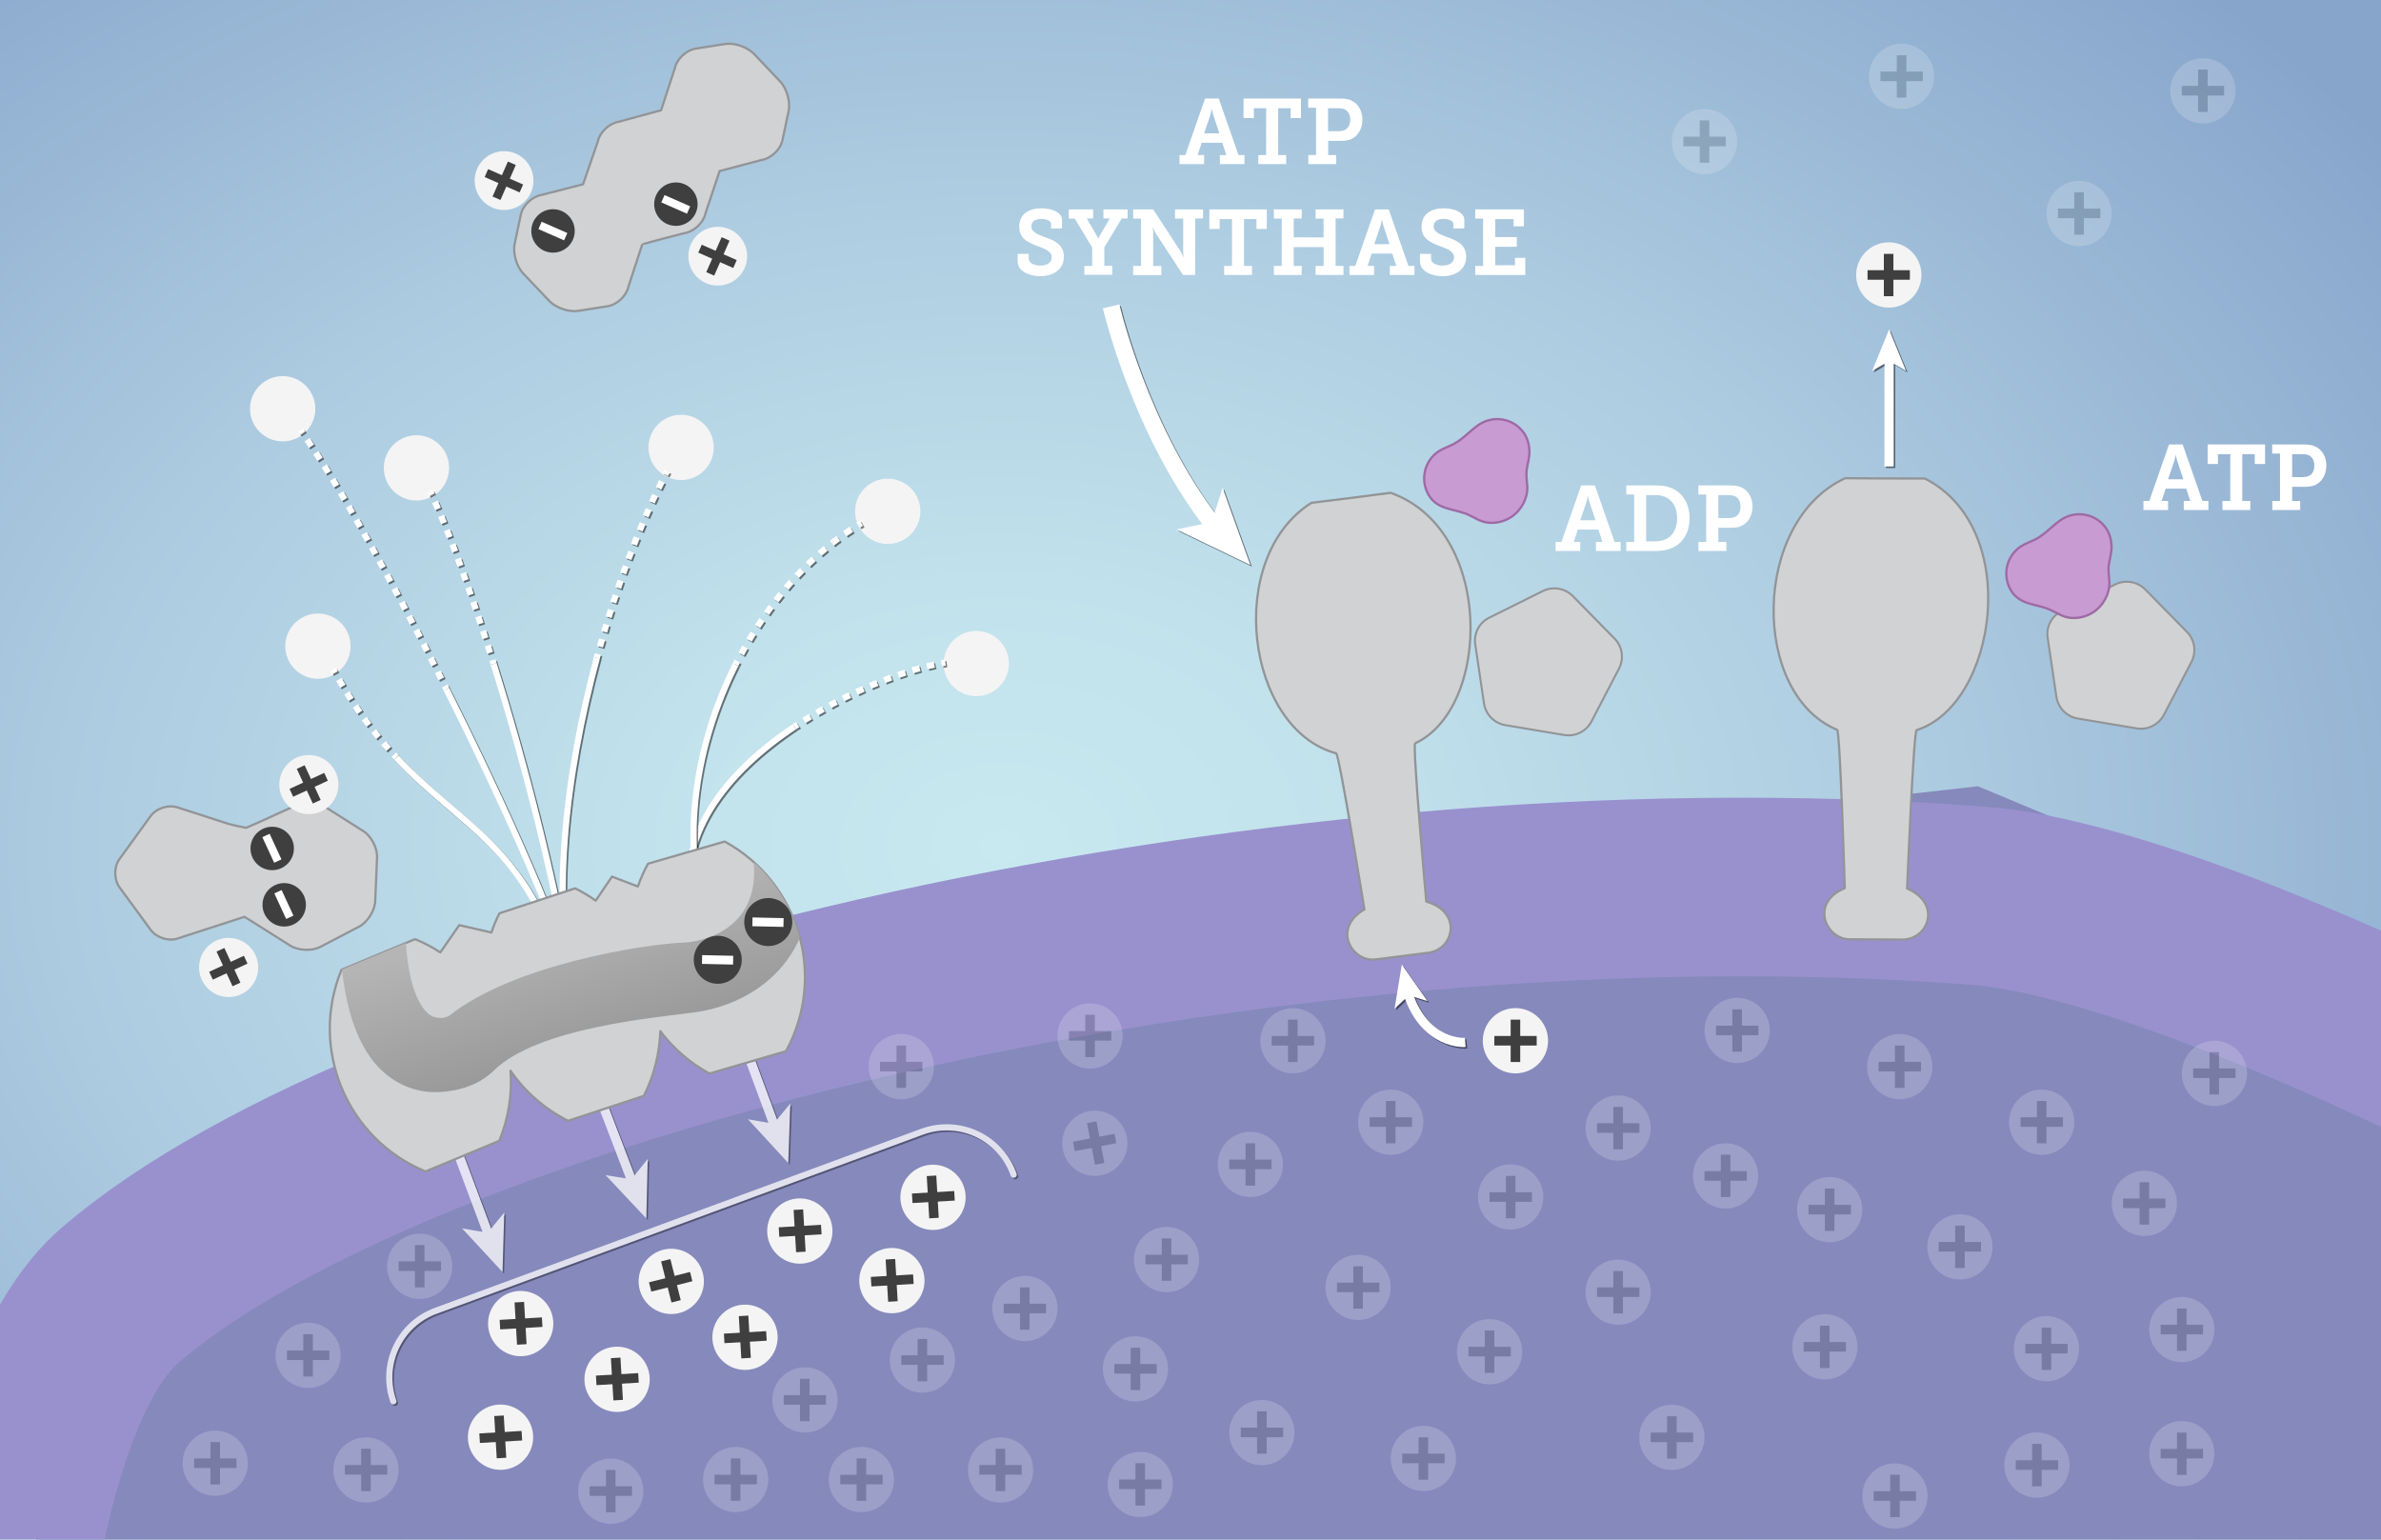 <?xml version="1.0" encoding="utf-8"?>
<!-- Generator: Adobe Illustrator 18.1.1, SVG Export Plug-In . SVG Version: 6.00 Build 0)  -->
<!DOCTYPE svg PUBLIC "-//W3C//DTD SVG 1.1//EN" "http://www.w3.org/Graphics/SVG/1.1/DTD/svg11.dtd">
<svg version="1.1" id="Layer_1" xmlns="http://www.w3.org/2000/svg" xmlns:xlink="http://www.w3.org/1999/xlink" x="0px" y="0px"
	 viewBox="0 0 1546.5 1000" enable-background="new 0 0 1546.5 1000" xml:space="preserve">
<filter  width="200%" height="200%" x="-50%" id="ds3" y="-50%">
	<feOffset  dy="51" dx="0" in="SourceAlpha" result="offOut"></feOffset>
	<feGaussianBlur  in="offOut" stdDeviation="45" result="blurOut"></feGaussianBlur>
	<feComponentTransfer>
		<feFuncA  type="linear" slope="0.4"></feFuncA>
	</feComponentTransfer>
	<feMerge>
		<feMergeNode></feMergeNode>
		<feMergeNode  in="SourceGraphic"></feMergeNode>
	</feMerge>
</filter>
<filter  width="170%" height="170%" x="-30%" id="ds1" y="-20%">
	<feOffset  dy="3" dx="0" in="SourceAlpha" result="offOut"></feOffset>
	<feGaussianBlur  in="offOut" stdDeviation="6" result="blurOut"></feGaussianBlur>
	<feComponentTransfer>
		<feFuncA  type="linear" slope="0.5"></feFuncA>
	</feComponentTransfer>
	<feMerge>
		<feMergeNode></feMergeNode>
		<feMergeNode  in="SourceGraphic"></feMergeNode>
	</feMerge>
</filter>
<radialGradient id="SVGID_1_" cx="650.723" cy="549.524" r="1101.861" gradientTransform="matrix(1 0 0 0.719 0 154.705)" gradientUnits="userSpaceOnUse">
	<stop  offset="0" style="stop-color:#C9E9F0"/>
	<stop  offset="0.218" style="stop-color:#C1E1EC"/>
	<stop  offset="0.556" style="stop-color:#ACCBE0"/>
	<stop  offset="0.97" style="stop-color:#8AA8CD"/>
	<stop  offset="1" style="stop-color:#87A5CB"/>
</radialGradient>
<rect x="-206.7" y="-7.8" fill="url(#SVGID_1_)" width="1753.2" height="1009.3"/>
<polygon fill="#8689BC" points="-11,1128.1 78.1,795.9 589.4,588.9 1284.7,510.7 1599,642 1541,1201.6 "/>
<g filter="url(#ds3)">
	<path fill="none" stroke="#9991CE" stroke-width="116" stroke-miterlimit="10" d="M-11,1122.4c2.1-68.9,18.1-271.1,89.1-332.2
		c177.2-152.6,733.6-295.6,1206.7-259.4C1405.3,540,1634,659.3,1634,659.3"/>
</g>
<g opacity="0.2" filter="url(#ds1)">
	<circle fill="#F4F4F4" cx="522.8" cy="906.3" r="21.2"/>
	<g>
		<rect x="519.6" y="892.6" fill="#3F3F3F" width="6.2" height="27.5"/>
		<rect x="509" y="903.2" fill="#3F3F3F" width="27.5" height="6.2"/>
	</g>
</g>
<g filter="url(#ds1)">
	<circle fill="#F4F4F4" cx="325.1" cy="930.5" r="21.2"/>
	<g>
		
			<rect x="321.9" y="916.8" transform="matrix(0.998 -5.888048e-02 5.888048e-02 0.998 -54.224 20.754)" fill="#3F3F3F" width="6.2" height="27.5"/>
		
			<rect x="321.9" y="916.8" transform="matrix(5.888042e-02 0.998 -0.998 5.888042e-02 1234.796 551.2)" fill="#3F3F3F" width="6.2" height="27.5"/>
	</g>
</g>
<path fill="#919191" d="M960.5,617.1c0.1,0,0.1,0,0.2,0c0,0,0,0,0,0C960.6,617.1,960.5,617.1,960.5,617.1z"/>
<path fill="#919191" d="M960.8,617.1c0,0-0.1,0-0.1,0C960.8,617.1,960.8,617.1,960.8,617.1z"/>
<path fill="#919191" d="M960.7,617.1C960.7,617.1,960.7,617.1,960.7,617.1C960.7,617.1,960.7,617.1,960.7,617.1z"/>
<g filter="url(#ds1)">
	<circle fill="#F4F4F4" cx="338.2" cy="856.7" r="21.2"/>
	<g>
		
			<rect x="335.1" y="843" transform="matrix(0.998 -5.888048e-02 5.888048e-02 0.998 -49.857 21.402)" fill="#3F3F3F" width="6.2" height="27.5"/>
		
			<rect x="335.1" y="843" transform="matrix(5.888042e-02 0.998 -0.998 5.888042e-02 1173.557 468.614)" fill="#3F3F3F" width="6.2" height="27.5"/>
	</g>
</g>
<g opacity="0.2" filter="url(#ds1)">
	<circle fill="#F4F4F4" cx="1273" cy="806.9" r="21.2"/>
	<g>
		<rect x="1269.9" y="793.1" fill="#3F3F3F" width="6.2" height="27.5"/>
		<rect x="1259.2" y="803.7" fill="#3F3F3F" width="27.5" height="6.2"/>
	</g>
</g>
<g opacity="0.2" filter="url(#ds1)">
	<circle fill="#F4F4F4" cx="1107.1" cy="89" r="21.2"/>
	<g>
		<rect x="1104" y="75.2" fill="#3F3F3F" width="6.2" height="27.5"/>
		<rect x="1093.4" y="85.8" fill="#3F3F3F" width="27.5" height="6.2"/>
	</g>
</g>
<g opacity="0.2" filter="url(#ds1)">
	<circle fill="#F4F4F4" cx="1120.8" cy="760.8" r="21.2"/>
	<g>
		<rect x="1117.7" y="747" fill="#3F3F3F" width="6.2" height="27.5"/>
		<rect x="1107.1" y="757.7" fill="#3F3F3F" width="27.5" height="6.2"/>
	</g>
</g>
<g opacity="0.2" filter="url(#ds1)">
	<circle fill="#F4F4F4" cx="1051" cy="729.7" r="21.2"/>
	<g>
		<rect x="1047.9" y="716" fill="#3F3F3F" width="6.2" height="27.5"/>
		<rect x="1037.3" y="726.6" fill="#3F3F3F" width="27.5" height="6.2"/>
	</g>
</g>
<g opacity="0.2" filter="url(#ds1)">
	<circle fill="#F4F4F4" cx="1128.3" cy="666.3" r="21.2"/>
	<g>
		<rect x="1125.2" y="652.6" fill="#3F3F3F" width="6.2" height="27.5"/>
		<rect x="1114.6" y="663.2" fill="#3F3F3F" width="27.5" height="6.2"/>
	</g>
</g>
<g opacity="0.2" filter="url(#ds1)">
	<circle fill="#F4F4F4" cx="1185.3" cy="871.8" r="21.2"/>
	<g>
		<rect x="1182.1" y="858.1" fill="#3F3F3F" width="6.2" height="27.5"/>
		<rect x="1171.5" y="868.7" fill="#3F3F3F" width="27.5" height="6.2"/>
	</g>
</g>
<g opacity="0.2" filter="url(#ds1)">
	<circle fill="#F4F4F4" cx="1188.4" cy="782.7" r="21.2"/>
	<g>
		<rect x="1185.3" y="769" fill="#3F3F3F" width="6.2" height="27.5"/>
		<rect x="1174.7" y="779.6" fill="#3F3F3F" width="27.5" height="6.2"/>
	</g>
</g>
<g opacity="0.2" filter="url(#ds1)">
	<circle fill="#F4F4F4" cx="1085.9" cy="930.6" r="21.2"/>
	<g>
		<rect x="1082.8" y="916.9" fill="#3F3F3F" width="6.2" height="27.5"/>
		<rect x="1072.2" y="927.5" fill="#3F3F3F" width="27.5" height="6.2"/>
	</g>
</g>
<g opacity="0.2" filter="url(#ds1)">
	<circle fill="#F4F4F4" cx="1323" cy="948.6" r="21.2"/>
	<g>
		<rect x="1319.9" y="934.9" fill="#3F3F3F" width="6.2" height="27.5"/>
		<rect x="1309.3" y="945.5" fill="#3F3F3F" width="27.5" height="6.2"/>
	</g>
</g>
<g opacity="0.2" filter="url(#ds1)">
	<circle fill="#F4F4F4" cx="1438.3" cy="694.2" r="21.2"/>
	<g>
		<rect x="1435.1" y="680.4" fill="#3F3F3F" width="6.2" height="27.5"/>
		<rect x="1424.5" y="691" fill="#3F3F3F" width="27.5" height="6.2"/>
	</g>
</g>
<g opacity="0.2" filter="url(#ds1)">
	<circle fill="#F4F4F4" cx="1417.1" cy="941.2" r="21.2"/>
	<g>
		<rect x="1414" y="927.5" fill="#3F3F3F" width="6.2" height="27.5"/>
		<rect x="1403.4" y="938.1" fill="#3F3F3F" width="27.5" height="6.2"/>
	</g>
</g>
<g opacity="0.2" filter="url(#ds1)">
	<circle fill="#F4F4F4" cx="1329.2" cy="873" r="21.2"/>
	<g>
		<rect x="1326.1" y="859.3" fill="#3F3F3F" width="6.2" height="27.5"/>
		<rect x="1315.5" y="869.9" fill="#3F3F3F" width="27.5" height="6.2"/>
	</g>
</g>
<g opacity="0.2" filter="url(#ds1)">
	<circle fill="#F4F4F4" cx="1417.1" cy="860.6" r="21.2"/>
	<g>
		<rect x="1414" y="846.9" fill="#3F3F3F" width="6.2" height="27.5"/>
		<rect x="1403.4" y="857.5" fill="#3F3F3F" width="27.5" height="6.2"/>
	</g>
</g>
<g opacity="0.2" filter="url(#ds1)">
	<circle fill="#F4F4F4" cx="1230.8" cy="968.7" r="21.2"/>
	<g>
		<rect x="1227.7" y="954.9" fill="#3F3F3F" width="6.2" height="27.5"/>
		<rect x="1217" y="965.6" fill="#3F3F3F" width="27.5" height="6.2"/>
	</g>
</g>
<g opacity="0.2" filter="url(#ds1)">
	<circle fill="#F4F4F4" cx="1051" cy="836.3" r="21.2"/>
	<g>
		<rect x="1047.9" y="822.6" fill="#3F3F3F" width="6.2" height="27.5"/>
		<rect x="1037.3" y="833.2" fill="#3F3F3F" width="27.5" height="6.2"/>
	</g>
</g>
<g opacity="0.2" filter="url(#ds1)">
	<circle fill="#F4F4F4" cx="967.5" cy="875" r="21.2"/>
	<g>
		<rect x="964.4" y="861.2" fill="#3F3F3F" width="6.2" height="27.5"/>
		<rect x="953.8" y="871.8" fill="#3F3F3F" width="27.5" height="6.2"/>
	</g>
</g>
<g opacity="0.2" filter="url(#ds1)">
	<circle fill="#F4F4F4" cx="882.1" cy="833.2" r="21.2"/>
	<g>
		<rect x="879" y="819.5" fill="#3F3F3F" width="6.2" height="27.5"/>
		<rect x="868.4" y="830.1" fill="#3F3F3F" width="27.5" height="6.2"/>
	</g>
</g>
<g opacity="0.2" filter="url(#ds1)">
	<circle fill="#F4F4F4" cx="812.1" cy="753.3" r="21.2"/>
	<g>
		<rect x="809" y="739.6" fill="#3F3F3F" width="6.2" height="27.5"/>
		<rect x="798.4" y="750.2" fill="#3F3F3F" width="27.5" height="6.2"/>
	</g>
</g>
<g filter="url(#ds1)">
	<circle fill="#F4F4F4" cx="606" cy="774.7" r="21.2"/>
	<g>
		
			<rect x="602.9" y="760.9" transform="matrix(0.998 -5.888048e-02 5.888048e-02 0.998 -44.562 37.026)" fill="#3F3F3F" width="6.2" height="27.5"/>
		
			<rect x="602.9" y="760.9" transform="matrix(5.888042e-02 0.998 -0.998 5.888042e-02 1343.653 124.111)" fill="#3F3F3F" width="6.2" height="27.5"/>
	</g>
</g>
<g opacity="0.2" filter="url(#ds1)">
	<circle fill="#F4F4F4" cx="981.2" cy="774.5" r="21.2"/>
	<g>
		<rect x="978.1" y="760.8" fill="#3F3F3F" width="6.2" height="27.5"/>
		<rect x="967.5" y="771.4" fill="#3F3F3F" width="27.5" height="6.2"/>
	</g>
</g>
<g opacity="0.2" filter="url(#ds1)">
	<circle fill="#F4F4F4" cx="1233.9" cy="689.8" r="21.2"/>
	<g>
		<rect x="1230.8" y="676.1" fill="#3F3F3F" width="6.2" height="27.5"/>
		<rect x="1220.2" y="686.7" fill="#3F3F3F" width="27.5" height="6.2"/>
	</g>
</g>
<g opacity="0.2" filter="url(#ds1)">
	<circle fill="#F4F4F4" cx="1326.1" cy="725.9" r="21.2"/>
	<g>
		<rect x="1323" y="712.1" fill="#3F3F3F" width="6.2" height="27.5"/>
		<rect x="1312.4" y="722.7" fill="#3F3F3F" width="27.5" height="6.2"/>
	</g>
</g>
<g opacity="0.2" filter="url(#ds1)">
	<circle fill="#F4F4F4" cx="903.3" cy="725.9" r="21.2"/>
	<g>
		<rect x="900.2" y="712.1" fill="#3F3F3F" width="6.2" height="27.5"/>
		<rect x="889.6" y="722.7" fill="#3F3F3F" width="27.5" height="6.2"/>
	</g>
</g>
<g opacity="0.2" filter="url(#ds1)">
	<circle fill="#F4F4F4" cx="839.8" cy="673" r="21.2"/>
	<g>
		<rect x="836.6" y="659.3" fill="#3F3F3F" width="6.2" height="27.5"/>
		<rect x="826" y="669.9" fill="#3F3F3F" width="27.5" height="6.2"/>
	</g>
</g>
<g filter="url(#ds1)">
	<circle fill="#F4F4F4" cx="984.3" cy="673" r="21.2"/>
	<g>
		<rect x="981.2" y="659.3" fill="#3F3F3F" width="6.2" height="27.5"/>
		<rect x="970.6" y="669.9" fill="#3F3F3F" width="27.5" height="6.2"/>
	</g>
</g>
<g opacity="0.2" filter="url(#ds1)">
	<circle fill="#F4F4F4" cx="924.5" cy="944.3" r="21.2"/>
	<g>
		<rect x="921.4" y="930.6" fill="#3F3F3F" width="6.2" height="27.5"/>
		<rect x="910.8" y="941.2" fill="#3F3F3F" width="27.5" height="6.2"/>
	</g>
</g>
<g opacity="0.2" filter="url(#ds1)">
	<circle fill="#F4F4F4" cx="819.6" cy="927.5" r="21.2"/>
	<g>
		<rect x="816.5" y="913.7" fill="#3F3F3F" width="6.2" height="27.5"/>
		<rect x="805.9" y="924.3" fill="#3F3F3F" width="27.5" height="6.2"/>
	</g>
</g>
<g opacity="0.2" filter="url(#ds1)">
	<circle fill="#F4F4F4" cx="737.5" cy="886.1" r="21.2"/>
	<g>
		<rect x="734.4" y="872.4" fill="#3F3F3F" width="6.2" height="27.5"/>
		<rect x="723.8" y="883" fill="#3F3F3F" width="27.5" height="6.2"/>
	</g>
</g>
<g opacity="0.2" filter="url(#ds1)">
	<circle fill="#F4F4F4" cx="665.7" cy="846.9" r="21.2"/>
	<g>
		<rect x="662.5" y="833.2" fill="#3F3F3F" width="6.2" height="27.5"/>
		<rect x="651.9" y="843.8" fill="#3F3F3F" width="27.5" height="6.2"/>
	</g>
</g>
<g opacity="0.2" filter="url(#ds1)">
	<circle fill="#F4F4F4" cx="708" cy="669.9" r="21.2"/>
	<g>
		<rect x="704.9" y="656.1" fill="#3F3F3F" width="6.2" height="27.5"/>
		<rect x="694.3" y="666.7" fill="#3F3F3F" width="27.5" height="6.2"/>
	</g>
</g>
<g filter="url(#ds1)">
	<circle fill="#F4F4F4" cx="579.3" cy="828.8" r="21.2"/>
	<g>
		
			<rect x="576.2" y="815.1" transform="matrix(0.998 -5.888048e-02 5.888048e-02 0.998 -47.797 35.548)" fill="#3F3F3F" width="6.2" height="27.5"/>
		
			<rect x="576.2" y="815.1" transform="matrix(5.888042e-02 0.998 -0.998 5.888042e-02 1372.601 201.732)" fill="#3F3F3F" width="6.2" height="27.5"/>
	</g>
</g>
<g opacity="0.2" filter="url(#ds1)">
	<circle fill="#F4F4F4" cx="649.9" cy="951.8" r="21.2"/>
	<g>
		<rect x="646.7" y="938" fill="#3F3F3F" width="6.2" height="27.5"/>
		<rect x="636.1" y="948.6" fill="#3F3F3F" width="27.5" height="6.2"/>
	</g>
</g>
<g opacity="0.2" filter="url(#ds1)">
	<circle fill="#F4F4F4" cx="1392.8" cy="778.6" r="21.2"/>
	<g>
		<rect x="1389.7" y="764.9" fill="#3F3F3F" width="6.2" height="27.5"/>
		<rect x="1379" y="775.5" fill="#3F3F3F" width="27.5" height="6.2"/>
	</g>
</g>
<g opacity="0.2" filter="url(#ds1)">
	<circle fill="#F4F4F4" cx="1430.8" cy="56" r="21.2"/>
	<g>
		<rect x="1427.7" y="42.2" fill="#3F3F3F" width="6.2" height="27.5"/>
		<rect x="1417.1" y="52.8" fill="#3F3F3F" width="27.5" height="6.2"/>
	</g>
</g>
<g opacity="0.2" filter="url(#ds1)">
	<circle fill="#F4F4F4" cx="599.1" cy="880.4" r="21.2"/>
	<g>
		<rect x="596" y="866.7" fill="#3F3F3F" width="6.2" height="27.5"/>
		<rect x="585.4" y="877.3" fill="#3F3F3F" width="27.5" height="6.2"/>
	</g>
</g>
<g filter="url(#ds1)">
	<circle fill="#F4F4F4" cx="483.9" cy="865.6" r="21.2"/>
	<g>
		
			<rect x="480.8" y="851.9" transform="matrix(0.998 -5.888048e-02 5.888048e-02 0.998 -50.129 29.993)" fill="#3F3F3F" width="6.2" height="27.5"/>
		
			<rect x="480.8" y="851.9" transform="matrix(5.888042e-02 0.998 -0.998 5.888042e-02 1319.519 331.618)" fill="#3F3F3F" width="6.2" height="27.5"/>
	</g>
</g>
<g opacity="0.2" filter="url(#ds1)">
	<circle fill="#F4F4F4" cx="237.7" cy="951.8" r="21.2"/>
	<g>
		<rect x="234.6" y="938" fill="#3F3F3F" width="6.2" height="27.5"/>
		<rect x="224" y="948.6" fill="#3F3F3F" width="27.5" height="6.2"/>
	</g>
</g>
<g opacity="0.2" filter="url(#ds1)">
	<circle fill="#F4F4F4" cx="272.6" cy="819.5" r="21.2"/>
	<g>
		<rect x="269.5" y="805.7" fill="#3F3F3F" width="6.2" height="27.5"/>
		<rect x="258.9" y="816.3" fill="#3F3F3F" width="27.5" height="6.2"/>
	</g>
</g>
<g opacity="0.2" filter="url(#ds1)">
	<circle fill="#F4F4F4" cx="139.8" cy="947.4" r="21.2"/>
	<g>
		<rect x="136.7" y="933.7" fill="#3F3F3F" width="6.2" height="27.5"/>
		<rect x="126.1" y="944.3" fill="#3F3F3F" width="27.5" height="6.2"/>
	</g>
</g>
<g opacity="0.2" filter="url(#ds1)">
	<circle fill="#F4F4F4" cx="396.7" cy="965.6" r="21.2"/>
	<g>
		<rect x="393.6" y="951.8" fill="#3F3F3F" width="6.2" height="27.5"/>
		<rect x="383" y="962.4" fill="#3F3F3F" width="27.5" height="6.2"/>
	</g>
</g>
<g opacity="0.2" filter="url(#ds1)">
	<circle fill="#F4F4F4" cx="200.1" cy="877.3" r="21.2"/>
	<g>
		<rect x="197" y="863.6" fill="#3F3F3F" width="6.2" height="27.5"/>
		<rect x="186.4" y="874.2" fill="#3F3F3F" width="27.5" height="6.2"/>
	</g>
</g>
<g opacity="0.2" filter="url(#ds1)">
	<circle fill="#F4F4F4" cx="711.1" cy="739.6" r="21.2"/>
	<g>
		
			<rect x="708" y="725.9" transform="matrix(0.187 0.982 -0.982 0.187 1304.35 -97.553)" fill="#3F3F3F" width="6.2" height="27.5"/>
		
			<rect x="708" y="725.9" transform="matrix(-0.982 0.187 -0.187 -0.982 1548.291 1332.811)" fill="#3F3F3F" width="6.2" height="27.5"/>
	</g>
</g>
<g filter="url(#ds1)">
	<circle fill="#F4F4F4" cx="436" cy="829.3" r="21.2"/>
	<g>
		
			<rect x="432.9" y="815.6" transform="matrix(0.245 0.97 -0.97 0.245 1133.27 203.442)" fill="#3F3F3F" width="6.2" height="27.5"/>
		
			<rect x="432.9" y="815.6" transform="matrix(-0.97 0.245 -0.245 -0.97 1061.884 1526.554)" fill="#3F3F3F" width="6.2" height="27.5"/>
	</g>
</g>
<g opacity="0.75">
	<g opacity="0.5">
		<path fill="none" stroke="#000000" stroke-width="4" stroke-linecap="round" stroke-miterlimit="10" d="M256.5,911.2
			c-8.5-24.1,4-50.5,28.1-59l315.8-116.3c24.1-8.5,50.5,4,59,28.1"/>
	</g>
	<g>
		<path fill="none" stroke="#FFFFFF" stroke-width="4" stroke-linecap="round" stroke-miterlimit="10" d="M255.5,910.2
			c-8.5-24.1,4-50.5,28.1-59l315.8-116.3c24.1-8.5,50.5,4,59,28.1"/>
	</g>
</g>
<g filter="url(#ds1)">
	<circle fill="#F4F4F4" cx="519.5" cy="796.6" r="21.2"/>
	<g>
		
			<rect x="516.4" y="782.9" transform="matrix(0.998 -5.888048e-02 5.888048e-02 0.998 -46.004 31.972)" fill="#3F3F3F" width="6.2" height="27.5"/>
		
			<rect x="516.4" y="782.9" transform="matrix(5.888042e-02 0.998 -0.998 5.888042e-02 1284.182 231.088)" fill="#3F3F3F" width="6.2" height="27.5"/>
	</g>
</g>
<g opacity="0.2" filter="url(#ds1)">
	<circle fill="#F4F4F4" cx="559.5" cy="958" r="21.2"/>
	<g>
		<rect x="556.4" y="944.3" fill="#3F3F3F" width="6.2" height="27.5"/>
		<rect x="545.8" y="954.9" fill="#3F3F3F" width="27.5" height="6.2"/>
	</g>
</g>
<g opacity="0.2" filter="url(#ds1)">
	<circle fill="#F4F4F4" cx="740.6" cy="961.2" r="21.2"/>
	<g>
		<rect x="737.5" y="947.4" fill="#3F3F3F" width="6.2" height="27.5"/>
		<rect x="726.9" y="958" fill="#3F3F3F" width="27.5" height="6.2"/>
	</g>
</g>
<g opacity="0.2" filter="url(#ds1)">
	<circle fill="#F4F4F4" cx="585.4" cy="689.8" r="21.2"/>
	<g>
		<rect x="582.3" y="676.1" fill="#3F3F3F" width="6.2" height="27.5"/>
		<rect x="571.6" y="686.7" fill="#3F3F3F" width="27.5" height="6.2"/>
	</g>
</g>
<g filter="url(#ds1)">
	<circle fill="#F4F4F4" cx="400.8" cy="892.9" r="21.2"/>
	<g>
		
			<rect x="397.7" y="879.2" transform="matrix(0.998 -5.888048e-02 5.888048e-02 0.998 -51.878 25.148)" fill="#3F3F3F" width="6.2" height="27.5"/>
		
			<rect x="397.7" y="879.2" transform="matrix(5.888042e-02 0.998 -0.998 5.888042e-02 1268.537 440.206)" fill="#3F3F3F" width="6.2" height="27.5"/>
	</g>
</g>
<g opacity="0.2" filter="url(#ds1)">
	<circle fill="#F4F4F4" cx="757.7" cy="815.1" r="21.2"/>
	<g>
		<rect x="754.6" y="801.4" fill="#3F3F3F" width="6.2" height="27.5"/>
		<rect x="744" y="812" fill="#3F3F3F" width="27.5" height="6.2"/>
	</g>
</g>
<g opacity="0.2" filter="url(#ds1)">
	<circle fill="#F4F4F4" cx="477.8" cy="958" r="21.2"/>
	<g>
		<rect x="474.7" y="944.3" fill="#3F3F3F" width="6.2" height="27.5"/>
		<rect x="464.1" y="954.9" fill="#3F3F3F" width="27.5" height="6.2"/>
	</g>
</g>
<g filter="url(#ds1)">
	<circle fill="#F4F4F4" cx="442.4" cy="287.6" r="21.2"/>
</g>
<g filter="url(#ds1)">
	<circle fill="#F4F4F4" cx="183.6" cy="262.5" r="21.2"/>
</g>
<g filter="url(#ds1)">
	<circle fill="#F4F4F4" cx="634.1" cy="428" r="21.2"/>
</g>
<g filter="url(#ds1)">
	<circle fill="#F4F4F4" cx="576.6" cy="329.1" r="21.2"/>
</g>
<g filter="url(#ds1)">
	<circle fill="#F4F4F4" cx="270.5" cy="300.9" r="21.2"/>
</g>
<g filter="url(#ds1)">
	<circle fill="#F4F4F4" cx="206.5" cy="416.7" r="21.2"/>
</g>
<g opacity="0.75">
	<g opacity="0.5">
		<line fill="none" stroke="#000000" stroke-width="6" stroke-miterlimit="10" x1="291.3" y1="730.7" x2="318.5" y2="803.5"/>
		<polygon points="327.4,827.3 301.1,798.9 317.8,801.7 328.5,788.6 		"/>
	</g>
	<g>
		<g>
			<line fill="none" stroke="#FFFFFF" stroke-width="6" stroke-miterlimit="10" x1="290.3" y1="729.7" x2="317.5" y2="802.5"/>
			<g>
				<polygon fill="#FFFFFF" points="326.4,826.3 300.1,797.9 316.8,800.7 327.5,787.6 				"/>
			</g>
		</g>
	</g>
</g>
<g opacity="0.75">
	<g opacity="0.5">
		<line fill="none" stroke="#000000" stroke-width="6" stroke-miterlimit="10" x1="385.5" y1="700.4" x2="411.7" y2="768.8"/>
		<polygon points="420.8,792.5 394.3,764.3 411.1,767 421.7,753.8 		"/>
	</g>
	<g>
		<g>
			<line fill="none" stroke="#FFFFFF" stroke-width="6" stroke-miterlimit="10" x1="384.5" y1="699.4" x2="410.7" y2="767.8"/>
			<g>
				<polygon fill="#FFFFFF" points="419.8,791.5 393.3,763.3 410.1,766 420.7,752.8 				"/>
			</g>
		</g>
	</g>
</g>
<g opacity="0.75">
	<g opacity="0.5">
		<line fill="none" stroke="#000000" stroke-width="6" stroke-miterlimit="10" x1="480" y1="667.3" x2="504.2" y2="732.7"/>
		<polygon points="513,756.5 486.8,728 503.5,730.9 514.3,717.8 		"/>
	</g>
	<g>
		<g>
			<line fill="none" stroke="#FFFFFF" stroke-width="6" stroke-miterlimit="10" x1="479" y1="666.3" x2="503.2" y2="731.7"/>
			<g>
				<polygon fill="#FFFFFF" points="512,755.5 485.8,727 502.5,729.9 513.3,716.8 				"/>
			</g>
		</g>
	</g>
</g>
<g>
	<g opacity="0.5">
		<path fill="none" stroke="#000000" stroke-width="4" stroke-miterlimit="10" d="M517,473c-43.7,29.2-79.9,72-65.6,123.9"/>
	</g>
	<g>
		<path fill="none" stroke="#FFFFFF" stroke-width="4" stroke-miterlimit="10" d="M516,472c-43.7,29.2-79.9,72-65.6,123.9"/>
	</g>
</g>
<g>
	<g opacity="0.5">
		<path fill="none" stroke="#000000" stroke-width="4" stroke-miterlimit="10" d="M217.4,435.8c0.4,0.7,0.8,1.5,1.2,2.2"/>
		<path fill="none" stroke="#000000" stroke-width="4" stroke-miterlimit="10" stroke-dasharray="5.051,5.051" d="M221.1,442.4
			c11.4,19.5,22.8,34.6,34,47"/>
		<path fill="none" stroke="#000000" stroke-width="4" stroke-miterlimit="10" d="M256.8,491.2c0.6,0.6,1.1,1.2,1.7,1.8"/>
	</g>
	<g>
		<g>
			<path fill="none" stroke="#FFFFFF" stroke-width="4" stroke-miterlimit="10" d="M216.4,434.8c0.4,0.7,0.8,1.5,1.2,2.2"/>
			<path fill="none" stroke="#FFFFFF" stroke-width="4" stroke-miterlimit="10" stroke-dasharray="5.051,5.051" d="M220.1,441.4
				c11.4,19.5,22.8,34.6,34,47"/>
			<path fill="none" stroke="#FFFFFF" stroke-width="4" stroke-miterlimit="10" d="M255.8,490.2c0.6,0.6,1.1,1.2,1.7,1.8"/>
		</g>
	</g>
</g>
<g>
	<g opacity="0.5">
		<path fill="none" stroke="#000000" stroke-width="4" stroke-miterlimit="10" d="M196.1,280.4c0.5,0.7,1,1.3,1.5,2"/>
		<path fill="none" stroke="#000000" stroke-width="4" stroke-miterlimit="10" stroke-dasharray="5.092,5.092" d="M200.5,286.6
			c21.5,31.3,55.7,92.9,88.3,157.6"/>
		<path fill="none" stroke="#000000" stroke-width="4" stroke-miterlimit="10" d="M289.9,446.6c0.4,0.7,0.7,1.5,1.1,2.2"/>
	</g>
	<g>
		<g>
			<path fill="none" stroke="#FFFFFF" stroke-width="4" stroke-miterlimit="10" d="M195.1,279.4c0.5,0.7,1,1.3,1.5,2"/>
			<path fill="none" stroke="#FFFFFF" stroke-width="4" stroke-miterlimit="10" stroke-dasharray="5.092,5.092" d="M199.5,285.6
				c21.5,31.3,55.7,92.9,88.3,157.6"/>
			<path fill="none" stroke="#FFFFFF" stroke-width="4" stroke-miterlimit="10" d="M288.9,445.6c0.4,0.7,0.7,1.5,1.1,2.2"/>
		</g>
	</g>
</g>
<g>
	<g opacity="0.5">
		<path fill="none" stroke="#000000" stroke-width="4" stroke-miterlimit="10" d="M280.4,320.2c0.4,0.7,0.7,1.5,1.1,2.2"/>
		<path fill="none" stroke="#000000" stroke-width="4" stroke-miterlimit="10" stroke-dasharray="4.972,4.972" d="M283.5,327
			c9.5,20.9,22.7,56.6,36.6,100.4"/>
		<path fill="none" stroke="#000000" stroke-width="4" stroke-miterlimit="10" d="M320.9,429.8c0.2,0.8,0.5,1.6,0.7,2.4"/>
	</g>
	<g>
		<g>
			<path fill="none" stroke="#FFFFFF" stroke-width="4" stroke-miterlimit="10" d="M279.4,319.2c0.4,0.7,0.7,1.5,1.1,2.2"/>
			<path fill="none" stroke="#FFFFFF" stroke-width="4" stroke-miterlimit="10" stroke-dasharray="4.972,4.972" d="M282.5,326
				c9.5,20.9,22.7,56.6,36.6,100.4"/>
			<path fill="none" stroke="#FFFFFF" stroke-width="4" stroke-miterlimit="10" d="M319.9,428.8c0.2,0.8,0.5,1.6,0.7,2.4"/>
		</g>
	</g>
</g>
<g>
	<g opacity="0.5">
		<path fill="none" stroke="#000000" stroke-width="4" stroke-miterlimit="10" d="M434.3,307c-0.4,0.7-0.8,1.5-1.2,2.2"/>
		<path fill="none" stroke="#000000" stroke-width="4" stroke-miterlimit="10" stroke-dasharray="4.989,4.989" d="M430.9,313.7
			c-14.5,28.8-29.2,67.3-40.9,109.7"/>
		<path fill="none" stroke="#000000" stroke-width="4" stroke-miterlimit="10" d="M389.3,425.8c-0.2,0.8-0.4,1.6-0.7,2.4"/>
	</g>
	<g>
		<g>
			<path fill="none" stroke="#FFFFFF" stroke-width="4" stroke-miterlimit="10" d="M433.3,306c-0.4,0.7-0.8,1.5-1.2,2.2"/>
			<path fill="none" stroke="#FFFFFF" stroke-width="4" stroke-miterlimit="10" stroke-dasharray="4.989,4.989" d="M429.9,312.7
				c-14.5,28.8-29.2,67.3-40.9,109.7"/>
			<path fill="none" stroke="#FFFFFF" stroke-width="4" stroke-miterlimit="10" d="M388.3,424.8c-0.2,0.8-0.4,1.6-0.7,2.4"/>
		</g>
	</g>
</g>
<g>
	<g opacity="0.5">
		<path fill="none" stroke="#000000" stroke-width="4" stroke-miterlimit="10" d="M560.5,340.8c-0.7,0.4-1.4,0.8-2.1,1.3"/>
		<path fill="none" stroke="#000000" stroke-width="4" stroke-miterlimit="10" stroke-dasharray="5.2,5.2" d="M554,344.8
			c-28.8,18.7-54.4,48.3-72.8,83.3"/>
		<path fill="none" stroke="#000000" stroke-width="4" stroke-miterlimit="10" d="M479.9,430.4c-0.4,0.7-0.8,1.5-1.1,2.2"/>
	</g>
	<g>
		<g>
			<path fill="none" stroke="#FFFFFF" stroke-width="4" stroke-miterlimit="10" d="M559.5,339.8c-0.7,0.4-1.4,0.8-2.1,1.3"/>
			<path fill="none" stroke="#FFFFFF" stroke-width="4" stroke-miterlimit="10" stroke-dasharray="5.2,5.2" d="M553,343.8
				c-28.8,18.7-54.4,48.3-72.8,83.3"/>
			<path fill="none" stroke="#FFFFFF" stroke-width="4" stroke-miterlimit="10" d="M478.9,429.4c-0.4,0.7-0.8,1.5-1.1,2.2"/>
		</g>
	</g>
</g>
<g>
	<g opacity="0.5">
		<path fill="none" stroke="#000000" stroke-width="4" stroke-miterlimit="10" d="M615,431.4c-0.8,0.1-1.6,0.2-2.5,0.4"/>
		<path fill="none" stroke="#000000" stroke-width="4" stroke-miterlimit="10" stroke-dasharray="4.867,4.867" d="M607.8,432.7
			c-22.2,4.8-55.9,17.8-86.7,37.6"/>
		<path fill="none" stroke="#000000" stroke-width="4" stroke-miterlimit="10" d="M519.1,471.6c-0.7,0.5-1.4,0.9-2.1,1.4"/>
	</g>
	<g>
		<g>
			<path fill="none" stroke="#FFFFFF" stroke-width="4" stroke-miterlimit="10" d="M614,430.4c-0.8,0.1-1.6,0.2-2.5,0.4"/>
			<path fill="none" stroke="#FFFFFF" stroke-width="4" stroke-miterlimit="10" stroke-dasharray="4.867,4.867" d="M606.8,431.7
				c-22.2,4.8-55.9,17.8-86.7,37.6"/>
			<path fill="none" stroke="#FFFFFF" stroke-width="4" stroke-miterlimit="10" d="M518.1,470.6c-0.7,0.5-1.4,0.9-2.1,1.4"/>
		</g>
	</g>
</g>
<g>
	<g opacity="0.5">
		<path fill="none" stroke="#000000" stroke-width="4" stroke-miterlimit="10" d="M258.5,493.1c43.5,46.5,83.6,56.2,110.3,142.7"/>
	</g>
	<g>
		<path fill="none" stroke="#FFFFFF" stroke-width="4" stroke-miterlimit="10" d="M257.5,492.1c43.5,46.5,83.6,56.2,110.3,142.7"/>
	</g>
</g>
<g>
	<g opacity="0.5">
		<path fill="none" stroke="#000000" stroke-width="4" stroke-miterlimit="10" d="M291,448.8c38.6,77,74.5,157.5,83.8,196"/>
	</g>
	<g>
		<path fill="none" stroke="#FFFFFF" stroke-width="4" stroke-miterlimit="10" d="M290,447.8c38.6,77,74.5,157.5,83.8,196"/>
	</g>
</g>
<g>
	<g opacity="0.5">
		<path fill="none" stroke="#000000" stroke-width="4" stroke-miterlimit="10" d="M321.6,432.2c20.4,65.3,41.8,147.4,53.9,225"/>
	</g>
	<g>
		<path fill="none" stroke="#FFFFFF" stroke-width="4" stroke-miterlimit="10" d="M320.6,431.2c20.4,65.3,41.8,147.4,53.9,225"/>
	</g>
</g>
<g>
	<g opacity="0.5">
		<path fill="none" stroke="#000000" stroke-width="4" stroke-miterlimit="10" d="M388.7,428.2c-20.5,76.2-30.9,163.9-13.2,228.9"/>
	</g>
	<g>
		<path fill="none" stroke="#FFFFFF" stroke-width="4" stroke-miterlimit="10" d="M387.7,427.2c-20.5,76.2-30.9,163.9-13.2,228.9"/>
	</g>
</g>
<g>
	<g opacity="0.5">
		<path fill="none" stroke="#000000" stroke-width="4" stroke-miterlimit="10" d="M478.8,432.6c-25.7,51.2-36.1,113.2-18.9,169.5"/>
	</g>
	<g>
		<path fill="none" stroke="#FFFFFF" stroke-width="4" stroke-miterlimit="10" d="M477.8,431.6c-25.7,51.2-36.1,113.2-18.9,169.5"/>
	</g>
</g>
<g filter="url(#ds1)">
	<path fill="#D0D2D3" stroke="#929497" stroke-width="1.455" stroke-linejoin="round" stroke-miterlimit="10" d="M324.3,738
		c6.1-14.9,8.4-30.4,7.3-45.5c9.2,13.4,21.9,24.7,37.4,32.5l49.2-16.2c6.8-13.5,10.2-27.8,10.7-42c8.3,11,19,20.5,31.9,27.5
		l49.7-14.5c26.6-48.6,8.8-109.6-39.8-136.2L420.9,558c-2.7,4.8-4.8,9.8-6.6,14.8l-16.8-6.4L386.9,582c-4.1-3-8.6-5.6-13.3-8
		l-49.2,16.2c-2.1,4.1-3.8,8.2-5.2,12.5l-20.9-4.8l-12.3,17.7c-5.1-3.3-10.5-6.2-16.4-8.6c-14.5,6-32,13.3-47.8,19.9
		c-21.1,51.2,3.3,109.9,54.6,131L324.3,738z"/>
	
		<linearGradient id="SVGID_2_" gradientUnits="userSpaceOnUse" x1="360.794" y1="583.486" x2="382.104" y2="674.384" gradientTransform="matrix(0.998 -5.888048e-02 5.888048e-02 0.998 -34.023 25.952)">
		<stop  offset="0" style="stop-color:#B5B5B5"/>
		<stop  offset="1" style="stop-color:#9A9A9A"/>
	</linearGradient>
	<path fill="url(#SVGID_2_)" d="M444.7,609.2c-28.9,1.2-111.2,14.9-152.2,47c-4.2,3.3-10,1.8-12.1,0.7c-4.4-2.1-14.5-12.5-16.8-47.4
		c-13.1,5.5-27.9,11.6-41.5,17.3c4.5,39.8,17.5,64.5,39.6,74.9c7.6,3.6,15.8,5.1,24.2,4.6c11.9-0.7,25-4.3,34.9-14
		c28.5-27.8,104-34.2,130.1-37.7c29.9-4.1,56.4-20.7,68.6-48.4c-4.9-18.7-15.1-36-30-49.3C493.8,602,453.8,608.9,444.7,609.2z"/>
</g>
<g filter="url(#ds1)">
	<circle fill="#3F3F3F" cx="466.2" cy="620.4" r="15.6"/>
	
		<rect x="463.3" y="610.2" transform="matrix(-2.208451e-02 1 -1 -2.208451e-02 1096.691 167.999)" fill="#FFFFFF" width="5.7" height="20.2"/>
</g>
<g filter="url(#ds1)">
	<circle fill="#3F3F3F" cx="499" cy="595.9" r="15.6"/>
	
		<rect x="496.1" y="585.8" transform="matrix(-2.208451e-02 1 -1 -2.208451e-02 1105.738 110.191)" fill="#FFFFFF" width="5.7" height="20.2"/>
</g>
<g opacity="0.2" filter="url(#ds1)">
	<circle fill="#F4F4F4" cx="1235.1" cy="46.6" r="21.2"/>
	<g>
		<rect x="1232" y="32.9" fill="#3F3F3F" width="6.2" height="27.5"/>
		<rect x="1221.4" y="43.5" fill="#3F3F3F" width="27.5" height="6.2"/>
	</g>
</g>
<g opacity="0.2" filter="url(#ds1)">
	<circle fill="#F4F4F4" cx="1350.4" cy="135.7" r="21.2"/>
	<g>
		<rect x="1347.3" y="121.9" fill="#3F3F3F" width="6.2" height="27.5"/>
		<rect x="1336.7" y="132.5" fill="#3F3F3F" width="27.5" height="6.2"/>
	</g>
</g>
<g filter="url(#ds1)">
	<path fill="#D0D2D3" d="M851.8,323.6c-56.8,35.8-42.5,146.8,16,162.7c2-0.3,18.4,101.4,18.4,101.4c-21.3,12.3-8,34.4,7.2,32.5
		c10.2-1.3,23.8-3,34-4.3c17.1-2,22.7-26.6-1-33.3c0,0-9.2-102.5-7.2-102.8c49.4-23.1,51.4-138.9-16-162.7
		C887.5,319.2,867.4,321.7,851.8,323.6z"/>
	<path fill="none" stroke="#929497" stroke-width="1.455" stroke-linejoin="round" stroke-miterlimit="10" d="M851.8,323.6
		c-56.8,35.8-42.5,146.8,16,162.7c2-0.3,18.4,101.4,18.4,101.4c-21.3,12.3-8,34.4,7.2,32.5c10.2-1.3,23.8-3,34-4.3
		c17.1-2,22.7-26.6-1-33.3c0,0-9.2-102.5-7.2-102.8c49.4-23.1,51.4-138.9-16-162.7C887.5,319.2,867.4,321.7,851.8,323.6z"/>
</g>
<g filter="url(#ds1)">
	<path fill="#D0D2D3" d="M1016,474.4l-38.3-6.4c-7.1-1.2-12.7-6.9-13.8-14l-5.7-38.4c-1.1-7.2,2.6-14.2,9.1-17.4l34.8-17.3
		c6.5-3.2,14.3-1.9,19.4,3.2l27.2,27.7c5.1,5.2,6.2,13,2.9,19.4l-17.9,34.4C1030.3,472.1,1023.2,475.6,1016,474.4z"/>
	<path fill="none" stroke="#929497" stroke-width="1.329" stroke-linejoin="round" stroke-miterlimit="10" d="M1016,474.4
		l-38.3-6.4c-7.1-1.2-12.7-6.9-13.8-14l-5.7-38.4c-1.1-7.2,2.6-14.2,9.1-17.4l34.8-17.3c6.5-3.2,14.3-1.9,19.4,3.2l27.2,27.7
		c5.1,5.2,6.2,13,2.9,19.4l-17.9,34.4C1030.3,472.1,1023.2,475.6,1016,474.4z"/>
</g>
<g filter="url(#ds1)">
	<path fill="#D0D2D3" d="M1387.8,470.1l-38.3-6.4c-7.1-1.2-12.7-6.9-13.8-14l-5.7-38.4c-1.1-7.2,2.6-14.2,9.1-17.4l34.8-17.3
		c6.5-3.2,14.3-1.9,19.4,3.2l27.2,27.7c5.1,5.2,6.2,13,2.9,19.4l-17.9,34.4C1402,467.8,1394.9,471.3,1387.8,470.1z"/>
	<path fill="none" stroke="#929497" stroke-width="1.329" stroke-linejoin="round" stroke-miterlimit="10" d="M1387.8,470.1
		l-38.3-6.4c-7.1-1.2-12.7-6.9-13.8-14l-5.7-38.4c-1.1-7.2,2.6-14.2,9.1-17.4l34.8-17.3c6.5-3.2,14.3-1.9,19.4,3.2l27.2,27.7
		c5.1,5.2,6.2,13,2.9,19.4l-17.9,34.4C1402,467.8,1394.9,471.3,1387.8,470.1z"/>
</g>
<g filter="url(#ds1)">
	<path fill="#C99BD3" d="M991.5,303c0-0.3,0.1-0.5,0.1-0.8c0.6-4,1.8-7.9,1.8-11.9c-0.1-4.1-1.1-8.1-3.3-11.6
		c-6.4-9.7-19.5-12.4-29.3-6c-5.8,3.8-10.1,9.2-16.4,12.6c-3.2,1.7-6.8,2.8-9.9,4.8c-9.7,6.4-12.4,19.5-6,29.3
		c5.8,8.8,16.1,8,24.9,11.8c4.6,2,8,4.8,13.3,5.3c5.2,0.5,10.5-0.8,14.9-3.7c6.4-4.2,10.7-12,10.4-19.7
		C991.8,309.6,991.2,306.4,991.5,303z"/>
	<path fill="none" stroke="#9E6AA5" stroke-width="1.5" stroke-miterlimit="10" d="M991.5,303c0-0.3,0.1-0.5,0.1-0.8
		c0.6-4,1.8-7.9,1.8-11.9c-0.1-4.1-1.1-8.1-3.3-11.6c-6.4-9.7-19.5-12.4-29.3-6c-5.8,3.8-10.1,9.2-16.4,12.6
		c-3.2,1.7-6.8,2.8-9.9,4.8c-9.7,6.4-12.4,19.5-6,29.3c5.8,8.8,16.1,8,24.9,11.8c4.6,2,8,4.8,13.3,5.3c5.2,0.5,10.5-0.8,14.9-3.7
		c6.4-4.2,10.7-12,10.4-19.7C991.8,309.6,991.2,306.4,991.5,303z"/>
</g>
<g filter="url(#ds1)">
	<path fill="#C99BD3" d="M1369.6,364.8c0-0.3,0.1-0.5,0.1-0.8c0.6-4,1.8-7.9,1.8-11.9c-0.1-4.1-1.1-8.1-3.3-11.6
		c-6.4-9.7-19.5-12.4-29.3-6c-5.8,3.8-10.1,9.2-16.4,12.6c-3.2,1.7-6.8,2.8-9.9,4.8c-9.7,6.4-12.4,19.5-6,29.3
		c5.8,8.8,16.1,8,24.9,11.8c4.6,2,8,4.8,13.3,5.3c5.2,0.5,10.5-0.8,14.9-3.7c6.4-4.2,10.7-12,10.4-19.7
		C1369.9,371.4,1369.3,368.2,1369.6,364.8z"/>
	<path fill="none" stroke="#9E6AA5" stroke-width="1.5" stroke-miterlimit="10" d="M1369.6,364.8c0-0.3,0.1-0.5,0.1-0.8
		c0.6-4,1.8-7.9,1.8-11.9c-0.1-4.1-1.1-8.1-3.3-11.6c-6.4-9.7-19.5-12.4-29.3-6c-5.8,3.8-10.1,9.2-16.4,12.6
		c-3.2,1.7-6.8,2.8-9.9,4.8c-9.7,6.4-12.4,19.5-6,29.3c5.8,8.8,16.1,8,24.9,11.8c4.6,2,8,4.8,13.3,5.3c5.2,0.5,10.5-0.8,14.9-3.7
		c6.4-4.2,10.7-12,10.4-19.7C1369.9,371.4,1369.3,368.2,1369.6,364.8z"/>
</g>
<g>
	<g filter="url(#ds1)">
		<path fill="#D0D2D3" d="M233.2,598.9c5.5-2.9,10.2-10.3,10.5-16.5l1.2-28.4c0.3-6.2-3.8-14-9.1-17.3l-24-15.2
			c-5.3-3.3-14.2-3.9-19.8-1.3L169,530.7c-2.6,1.2-9.2,4-9.2,4s-8.6-1.7-11.8-2.7l-32.8-10.6c-5.9-1.9-13.7,0.6-17.4,5.7l-20.2,27.9
			c-3.7,5-3.6,13.3,0,18.3L97.9,601c3.7,5,11.5,7.6,17.4,5.6L148,596c5.9-1.9,10.8-3.5,10.8-3.5s4.3,2.7,9.6,6l20.1,12.7
			c5.3,3.3,14.1,3.7,19.6,0.8L233.2,598.9z"/>
		<path fill="none" stroke="#929497" stroke-width="1.455" stroke-linejoin="round" stroke-miterlimit="10" d="M233.2,598.9
			c5.5-2.9,10.2-10.3,10.5-16.5l1.2-28.4c0.3-6.2-3.8-14-9.1-17.3l-24-15.2c-5.3-3.3-14.2-3.9-19.8-1.3L169,530.7
			c-2.6,1.2-9.2,4-9.2,4s-8.6-1.7-11.8-2.7l-32.8-10.6c-5.9-1.9-13.7,0.6-17.4,5.7l-20.2,27.9c-3.7,5-3.6,13.3,0,18.3L97.9,601
			c3.7,5,11.5,7.6,17.4,5.6L148,596c5.9-1.9,10.8-3.5,10.8-3.5s4.3,2.7,9.6,6l20.1,12.7c5.3,3.3,14.1,3.7,19.6,0.8L233.2,598.9z"/>
	</g>
	<g filter="url(#ds1)">
		<circle fill="#F4F4F4" cx="200.6" cy="506.6" r="19.2"/>
		<g>
			
				<rect x="197.8" y="494.2" transform="matrix(0.42 0.908 -0.908 0.42 576.242 111.837)" fill="#3F3F3F" width="5.6" height="24.8"/>
			
				<rect x="197.8" y="494.2" transform="matrix(-0.908 0.42 -0.42 -0.908 595.437 882.222)" fill="#3F3F3F" width="5.6" height="24.8"/>
		</g>
	</g>
	<g filter="url(#ds1)">
		<circle fill="#F4F4F4" cx="148.5" cy="625.4" r="19.2"/>
		<g>
			
				<rect x="145.7" y="613" transform="matrix(0.42 0.908 -0.908 0.42 653.803 228.041)" fill="#3F3F3F" width="5.6" height="24.8"/>
			
				<rect x="145.7" y="613" transform="matrix(-0.908 0.42 -0.42 -0.908 545.892 1130.658)" fill="#3F3F3F" width="5.6" height="24.8"/>
		</g>
	</g>
	<g filter="url(#ds1)">
		<circle fill="#3F3F3F" cx="176.8" cy="548.1" r="14.1"/>
		
			<rect x="174.2" y="539" transform="matrix(-0.908 0.42 -0.42 -0.908 567.364 971.445)" fill="#FFFFFF" width="5.2" height="18.3"/>
	</g>
	<g filter="url(#ds1)">
		<circle fill="#3F3F3F" cx="184.6" cy="584.7" r="14.1"/>
		
			<rect x="182" y="575.5" transform="matrix(-0.908 0.42 -0.42 -0.908 597.553 1037.82)" fill="#FFFFFF" width="5.2" height="18.3"/>
	</g>
</g>
<g>
	<g filter="url(#ds1)">
		<path fill="#D0D2D3" d="M378.7,116.7l-26.9,6.9c-6.1,1-12.2,6.7-13.5,12.8l-4,18.9c-1.3,6.1,1.2,14.7,5.4,19.2l17.1,18
			c4.3,4.5,12.8,7.4,18.9,6.4l19-3c6.1-1,12.2-6.7,13.5-12.8c0,0,8.7-26.5,8.9-27.2c0.2-0.6,27.6-7.5,27.6-7.5
			c6.1-1,12.2-6.7,13.5-12.8l9.2-27.5l27.3-7.2c6.1-1,12.2-6.7,13.5-12.8l4-18.9c1.3-6.1-1.2-14.7-5.4-19.2l-17.1-18
			c-4.3-4.5-12.8-7.4-18.9-6.4l-19,3c-6.1,1-12.2,6.7-13.5,12.8l-8.9,27.2l-27.6,7.5c-6.1,1-12.2,6.7-13.5,12.8L378.7,116.7z"/>
		<path fill="none" stroke="#929497" stroke-width="1.455" stroke-linejoin="round" stroke-miterlimit="10" d="M378.7,116.7
			l-26.9,6.9c-6.1,1-12.2,6.7-13.5,12.8l-4,18.9c-1.3,6.1,1.2,14.7,5.4,19.2l17.1,18c4.3,4.5,12.8,7.4,18.9,6.4l19-3
			c6.1-1,12.2-6.7,13.5-12.8c0,0,8.7-26.5,8.9-27.2c0.2-0.6,27.6-7.5,27.6-7.5c6.1-1,12.2-6.7,13.5-12.8l9.2-27.5l27.3-7.2
			c6.1-1,12.2-6.7,13.5-12.8l4-18.9c1.3-6.1-1.2-14.7-5.4-19.2l-17.1-18c-4.3-4.5-12.8-7.4-18.9-6.4l-19,3
			c-6.1,1-12.2,6.7-13.5,12.8l-8.9,27.2l-27.6,7.5c-6.1,1-12.2,6.7-13.5,12.8L378.7,116.7z"/>
	</g>
	<g filter="url(#ds1)">
		<circle fill="#F4F4F4" cx="327.4" cy="114.3" r="19.1"/>
		<g>
			
				<rect x="324.6" y="101.9" transform="matrix(0.916 0.402 -0.402 0.916 73.522 -121.906)" fill="#3F3F3F" width="5.6" height="24.8"/>
			
				<rect x="324.6" y="101.9" transform="matrix(-0.402 0.916 -0.916 -0.402 563.591 -139.533)" fill="#3F3F3F" width="5.6" height="24.8"/>
		</g>
	</g>
	<g filter="url(#ds1)">
		<circle fill="#F4F4F4" cx="466.2" cy="163.4" r="19.1"/>
		<g>
			
				<rect x="463.4" y="151" transform="matrix(0.916 0.402 -0.402 0.916 104.942 -173.545)" fill="#3F3F3F" width="5.6" height="24.8"/>
			
				<rect x="463.4" y="151" transform="matrix(-0.402 0.916 -0.916 -0.402 803.121 -197.845)" fill="#3F3F3F" width="5.6" height="24.8"/>
		</g>
	</g>
	<g filter="url(#ds1)">
		<circle fill="#3F3F3F" cx="439" cy="129.6" r="14.1"/>
		
			<rect x="436.4" y="120.5" transform="matrix(-0.402 0.916 -0.916 -0.402 734.106 -220.273)" fill="#FFFFFF" width="5.2" height="18.2"/>
	</g>
	<g filter="url(#ds1)">
		<circle fill="#3F3F3F" cx="359.2" cy="147" r="14.1"/>
		
			<rect x="356.6" y="137.9" transform="matrix(-0.402 0.916 -0.916 -0.402 638.151 -122.857)" fill="#FFFFFF" width="5.2" height="18.2"/>
	</g>
</g>
<g>
	<g>
		<path fill="#FFFFFF" d="M1392.1,325.4h3.9l12.8-36.7h8.9l12.8,36.7h3.9v5.9h-16v-5.9h4.2l-2.6-8h-13.4l-2.6,8h4.2v5.9h-16V325.4z
			 M1418.1,311.3l-4-12.1l-0.7-2.6c-0.1-0.4-0.1-0.8-0.1-1.1h-0.2l-0.2,1.1c-0.2,0.7-0.3,1.5-0.6,2.6l-4.1,12.1H1418.1z"/>
		<path fill="#FFFFFF" d="M1443.5,325.4h5.1V295h-8v6.4h-6.7v-12.7h37.3v12.7h-6.7V295h-8.1v30.4h5.2v5.9h-18.1V325.4z"/>
		<path fill="#FFFFFF" d="M1475.8,325.4h5.1v-30.8h-5.1v-5.9h20.4c2.6,0,5.1,0.2,7.2,1.1c4.6,1.9,7.6,6.6,7.6,12.6
			c0,6.1-3.1,11.2-8.1,13c-2,0.7-4.1,0.8-6.5,0.8h-7.6v9.2h5.2v5.9h-18.1V325.4z M1495.4,309.9c1.7,0,3.2-0.3,4.3-0.8
			c2.3-1.1,3.5-3.5,3.5-6.7c0-2.9-1.1-5.2-3.1-6.4c-1.1-0.7-2.6-1-4.6-1h-6.7v14.9H1495.4z"/>
	</g>
</g>
<g>
	<g>
		<path fill="#FFFFFF" d="M1010.3,352h3.9l12.8-36.7h8.9l12.8,36.7h3.9v5.9h-16V352h4.2l-2.6-8h-13.4l-2.6,8h4.2v5.9h-16V352z
			 M1036.3,337.9l-4-12.1l-0.7-2.6c-0.1-0.4-0.1-0.8-0.1-1.1h-0.2l-0.2,1.1c-0.2,0.7-0.3,1.5-0.6,2.6l-4.1,12.1H1036.3z"/>
		<path fill="#FFFFFF" d="M1056.3,352h5.1v-30.8h-5.1v-5.9h18.4c3.4,0,6.1,0.1,8.9,1c8.3,2.4,13.8,9.8,13.8,20.3
			c0,10.1-5,17.3-13.2,20c-2.9,1-5.8,1.3-9.4,1.3h-18.5V352z M1074.4,351.6c2.7,0,4.9-0.2,7-1.1c4.9-2,7.9-6.9,7.9-13.9
			c0-7.3-3.2-12.1-8.2-14c-2.2-0.9-4.1-1-6.7-1h-5.2v30H1074.4z"/>
		<path fill="#FFFFFF" d="M1103.1,352h5.1v-30.8h-5.1v-5.9h20.4c2.6,0,5.1,0.2,7.2,1.1c4.6,1.9,7.6,6.6,7.6,12.6
			c0,6.1-3.1,11.2-8.1,13c-2,0.7-4.1,0.8-6.5,0.8h-7.6v9.2h5.2v5.9h-18.1V352z M1122.7,336.5c1.7,0,3.2-0.3,4.3-0.8
			c2.3-1.1,3.5-3.5,3.5-6.7c0-2.9-1.1-5.2-3.1-6.4c-1.1-0.7-2.6-1-4.6-1h-6.7v14.9H1122.7z"/>
	</g>
</g>
<g>
	<path fill="#FFFFFF" d="M766,100.7h3.9L782.7,64h8.9l12.8,36.7h3.9v5.9h-16v-5.9h4.2l-2.6-8h-13.4l-2.6,8h4.2v5.9h-16V100.7z
		 M792,86.6l-4-12.1l-0.7-2.6c-0.1-0.4-0.1-0.8-0.1-1.1H787l-0.2,1.1c-0.2,0.7-0.3,1.5-0.6,2.6l-4.1,12.1H792z"/>
	<path fill="#FFFFFF" d="M817.3,100.7h5.1V70.3h-8v6.4h-6.7V64h37.3v12.7h-6.7v-6.4h-8.1v30.4h5.2v5.9h-18.1V100.7z"/>
	<path fill="#FFFFFF" d="M849.7,100.7h5.1V70h-5.1V64h20.4c2.6,0,5.1,0.2,7.2,1.1c4.6,1.9,7.6,6.6,7.6,12.6c0,6.1-3.1,11.2-8.1,13
		c-2,0.7-4.1,0.8-6.5,0.8h-7.6v9.2h5.2v5.9h-18.1V100.7z M869.2,85.2c1.7,0,3.2-0.3,4.3-0.8c2.3-1.1,3.5-3.5,3.5-6.7
		c0-2.9-1.1-5.2-3.1-6.4c-1.1-0.7-2.6-1-4.6-1h-6.7v14.9H869.2z"/>
	<path fill="#FFFFFF" d="M668.2,164.9v3.2c0,2.7,3.5,4.4,7.5,4.4c4.3,0,7.4-1.9,7.4-5.3c0-4.3-4.9-5.7-9.8-7.6
		c-5.7-2.2-11.3-4.7-11.3-12.4c0-8.6,6.9-11.9,14.3-11.9c6.7,0,13.5,2.5,13.5,7.5v5.6h-7.1v-2.9c0-2.2-3.2-3.3-6.4-3.3
		c-3.5,0-6.4,1.4-6.4,4.7c0,4,4,5.2,8.4,7c6.4,2.2,12.7,4.9,12.7,12.8c0,8.7-7.3,12.7-15.4,12.7c-7.1,0-14.6-3.2-14.6-9.6v-4.9
		H668.2z"/>
	<path fill="#FFFFFF" d="M704.2,172.7h5.2v-11.9L698.1,142h-3.9V136H710v5.9h-4.1l6.5,11.2c0.3,0.5,0.5,0.9,0.7,1.3
		c0.1,0.2,0.2,0.4,0.2,0.6h0.1c0.1-0.2,0.1-0.4,0.2-0.6c0.2-0.4,0.4-0.8,0.7-1.3l6.5-11.2h-4.1V136h15.7v5.9h-3.8l-11.3,18.8v11.9
		h5.1v5.9h-18.1V172.7z"/>
	<path fill="#FFFFFF" d="M736,172.7h5.1V142H736V136h13l17.9,27.4c0.4,0.7,0.8,1.6,1.1,2.3l0.5,1.3h0.2l-0.1-1.4
		c-0.1-0.9-0.1-1.8-0.1-2.6V142h-5.3V136h18.2v5.9h-5.1v36.7h-7.9l-17.9-27.3c-0.4-0.7-0.8-1.6-1.1-2.3l-0.5-1.3h-0.2l0.2,1.4
		c0.1,0.8,0.2,1.8,0.1,2.6v21.1h5.3v5.9H736V172.7z"/>
	<path fill="#FFFFFF" d="M795.1,172.7h5.1v-30.4h-8v6.4h-6.7V136h37.3v12.7h-6.7v-6.4H808v30.4h5.2v5.9h-18.1V172.7z"/>
	<path fill="#FFFFFF" d="M827.4,172.7h5.1V142h-5.1V136h18.1v5.9h-5.2v12.3h19.4V142h-5.2V136h18.1v5.9h-5.1v30.8h5.1v5.9h-18.1
		v-5.9h5.2v-12.2h-19.4v12.2h5.2v5.9h-18.1V172.7z"/>
	<path fill="#FFFFFF" d="M876.4,172.7h3.9l12.8-36.7h8.9l12.8,36.7h3.9v5.9h-16v-5.9h4.2l-2.6-8h-13.4l-2.6,8h4.2v5.9h-16V172.7z
		 M902.5,158.6l-4-12.1l-0.7-2.6c-0.1-0.4-0.1-0.8-0.1-1.1h-0.2l-0.2,1.1c-0.2,0.7-0.3,1.5-0.6,2.6l-4.1,12.1H902.5z"/>
	<path fill="#FFFFFF" d="M929.5,164.9v3.2c0,2.7,3.5,4.4,7.5,4.4c4.3,0,7.4-1.9,7.4-5.3c0-4.3-4.9-5.7-9.8-7.6
		c-5.7-2.2-11.3-4.7-11.3-12.4c0-8.6,6.9-11.9,14.3-11.9c6.7,0,13.5,2.5,13.5,7.5v5.6h-7.1v-2.9c0-2.2-3.2-3.3-6.4-3.3
		c-3.5,0-6.4,1.4-6.4,4.7c0,4,4,5.2,8.4,7c6.4,2.2,12.7,4.9,12.7,12.8c0,8.7-7.3,12.7-15.4,12.7c-7.1,0-14.6-3.2-14.6-9.6v-4.9
		H929.5z"/>
	<path fill="#FFFFFF" d="M958.2,172.7h5.1V142h-5.1V136h31.6v11h-6.7v-4.7h-11.9V154h14v6.3h-14v12H984v-4.8h6.7v11.1h-32.5V172.7z"
		/>
</g>
<g>
	<g opacity="0.5">
		<path fill="none" stroke="#000000" stroke-width="6" stroke-miterlimit="10" d="M952.7,678.1c0,0-26,2.1-37.2-31.9"/>
		<polygon points="911.5,627.5 928.2,651.3 916.1,647.5 906.8,656.2 		"/>
	</g>
	<g>
		<g>
			<path fill="none" stroke="#FFFFFF" stroke-width="6" stroke-miterlimit="10" d="M951.7,677.1c0,0-26,2.1-37.2-31.9"/>
			<g>
				<polygon fill="#FFFFFF" points="910.5,626.5 927.2,650.3 915.1,646.5 905.8,655.2 				"/>
			</g>
		</g>
	</g>
</g>
<g filter="url(#ds1)">
	<circle fill="#F4F4F4" cx="1226.8" cy="175.6" r="21.2"/>
	<g>
		<rect x="1223.6" y="161.9" fill="#3F3F3F" width="6.2" height="27.5"/>
		<rect x="1213" y="172.5" fill="#3F3F3F" width="27.5" height="6.2"/>
	</g>
</g>
<g filter="url(#ds1)">
	<path fill="#D0D2D3" d="M1198.5,307.6c-60.9,28.1-61.3,140.1-5.3,163.4c2,0,5,102.9,5,102.9c-22.8,9.4-12.4,33,2.9,33.2
		c10.3,0.1,24,0.1,34.3,0.2c17.2,0.2,26-23.5,3.3-33.2c0,0,4.2-102.9,6.2-102.9c52-16.4,69.1-131,5.3-163.4
		C1234.5,307.9,1214.3,307.7,1198.5,307.6z"/>
	<path fill="none" stroke="#929497" stroke-width="1.455" stroke-linejoin="round" stroke-miterlimit="10" d="M1198.5,307.6
		c-60.9,28.1-61.3,140.1-5.3,163.4c2,0,5,102.9,5,102.9c-22.8,9.4-12.4,33,2.9,33.2c10.3,0.1,24,0.1,34.3,0.2
		c17.2,0.2,26-23.5,3.3-33.2c0,0,4.2-102.9,6.2-102.9c52-16.4,69.1-131,5.3-163.4C1234.5,307.9,1214.3,307.7,1198.5,307.6z"/>
</g>
<g>
	<g opacity="0.5">
		<line fill="none" stroke="#000000" stroke-width="6" stroke-miterlimit="10" x1="1228" y1="304" x2="1228" y2="234"/>
		<polygon points="1228,215 1239,241.9 1228,235.5 1217,241.9 		"/>
	</g>
	<g>
		<g>
			<line fill="none" stroke="#FFFFFF" stroke-width="6" stroke-miterlimit="10" x1="1227" y1="303" x2="1227" y2="233"/>
			<g>
				<polygon fill="#FFFFFF" points="1227,214 1238,240.9 1227,234.5 1216,240.9 				"/>
			</g>
		</g>
	</g>
</g>
<g>
	<g opacity="0.5">
		<path fill="none" stroke="#000000" stroke-width="11" stroke-miterlimit="10" d="M722.7,200c0,0,18.9,81.5,66.7,142.3"/>
		<polygon points="813.1,368 765.2,344.9 788,340.1 795.1,317.9 		"/>
	</g>
	<g>
		<g>
			<path fill="none" stroke="#FFFFFF" stroke-width="11" stroke-miterlimit="10" d="M721.7,199c0,0,18.9,81.5,66.7,142.3"/>
			<g>
				<polygon fill="#FFFFFF" points="812.1,367 764.2,343.9 787,339.1 794.1,316.9 				"/>
			</g>
		</g>
	</g>
</g>
</svg>
